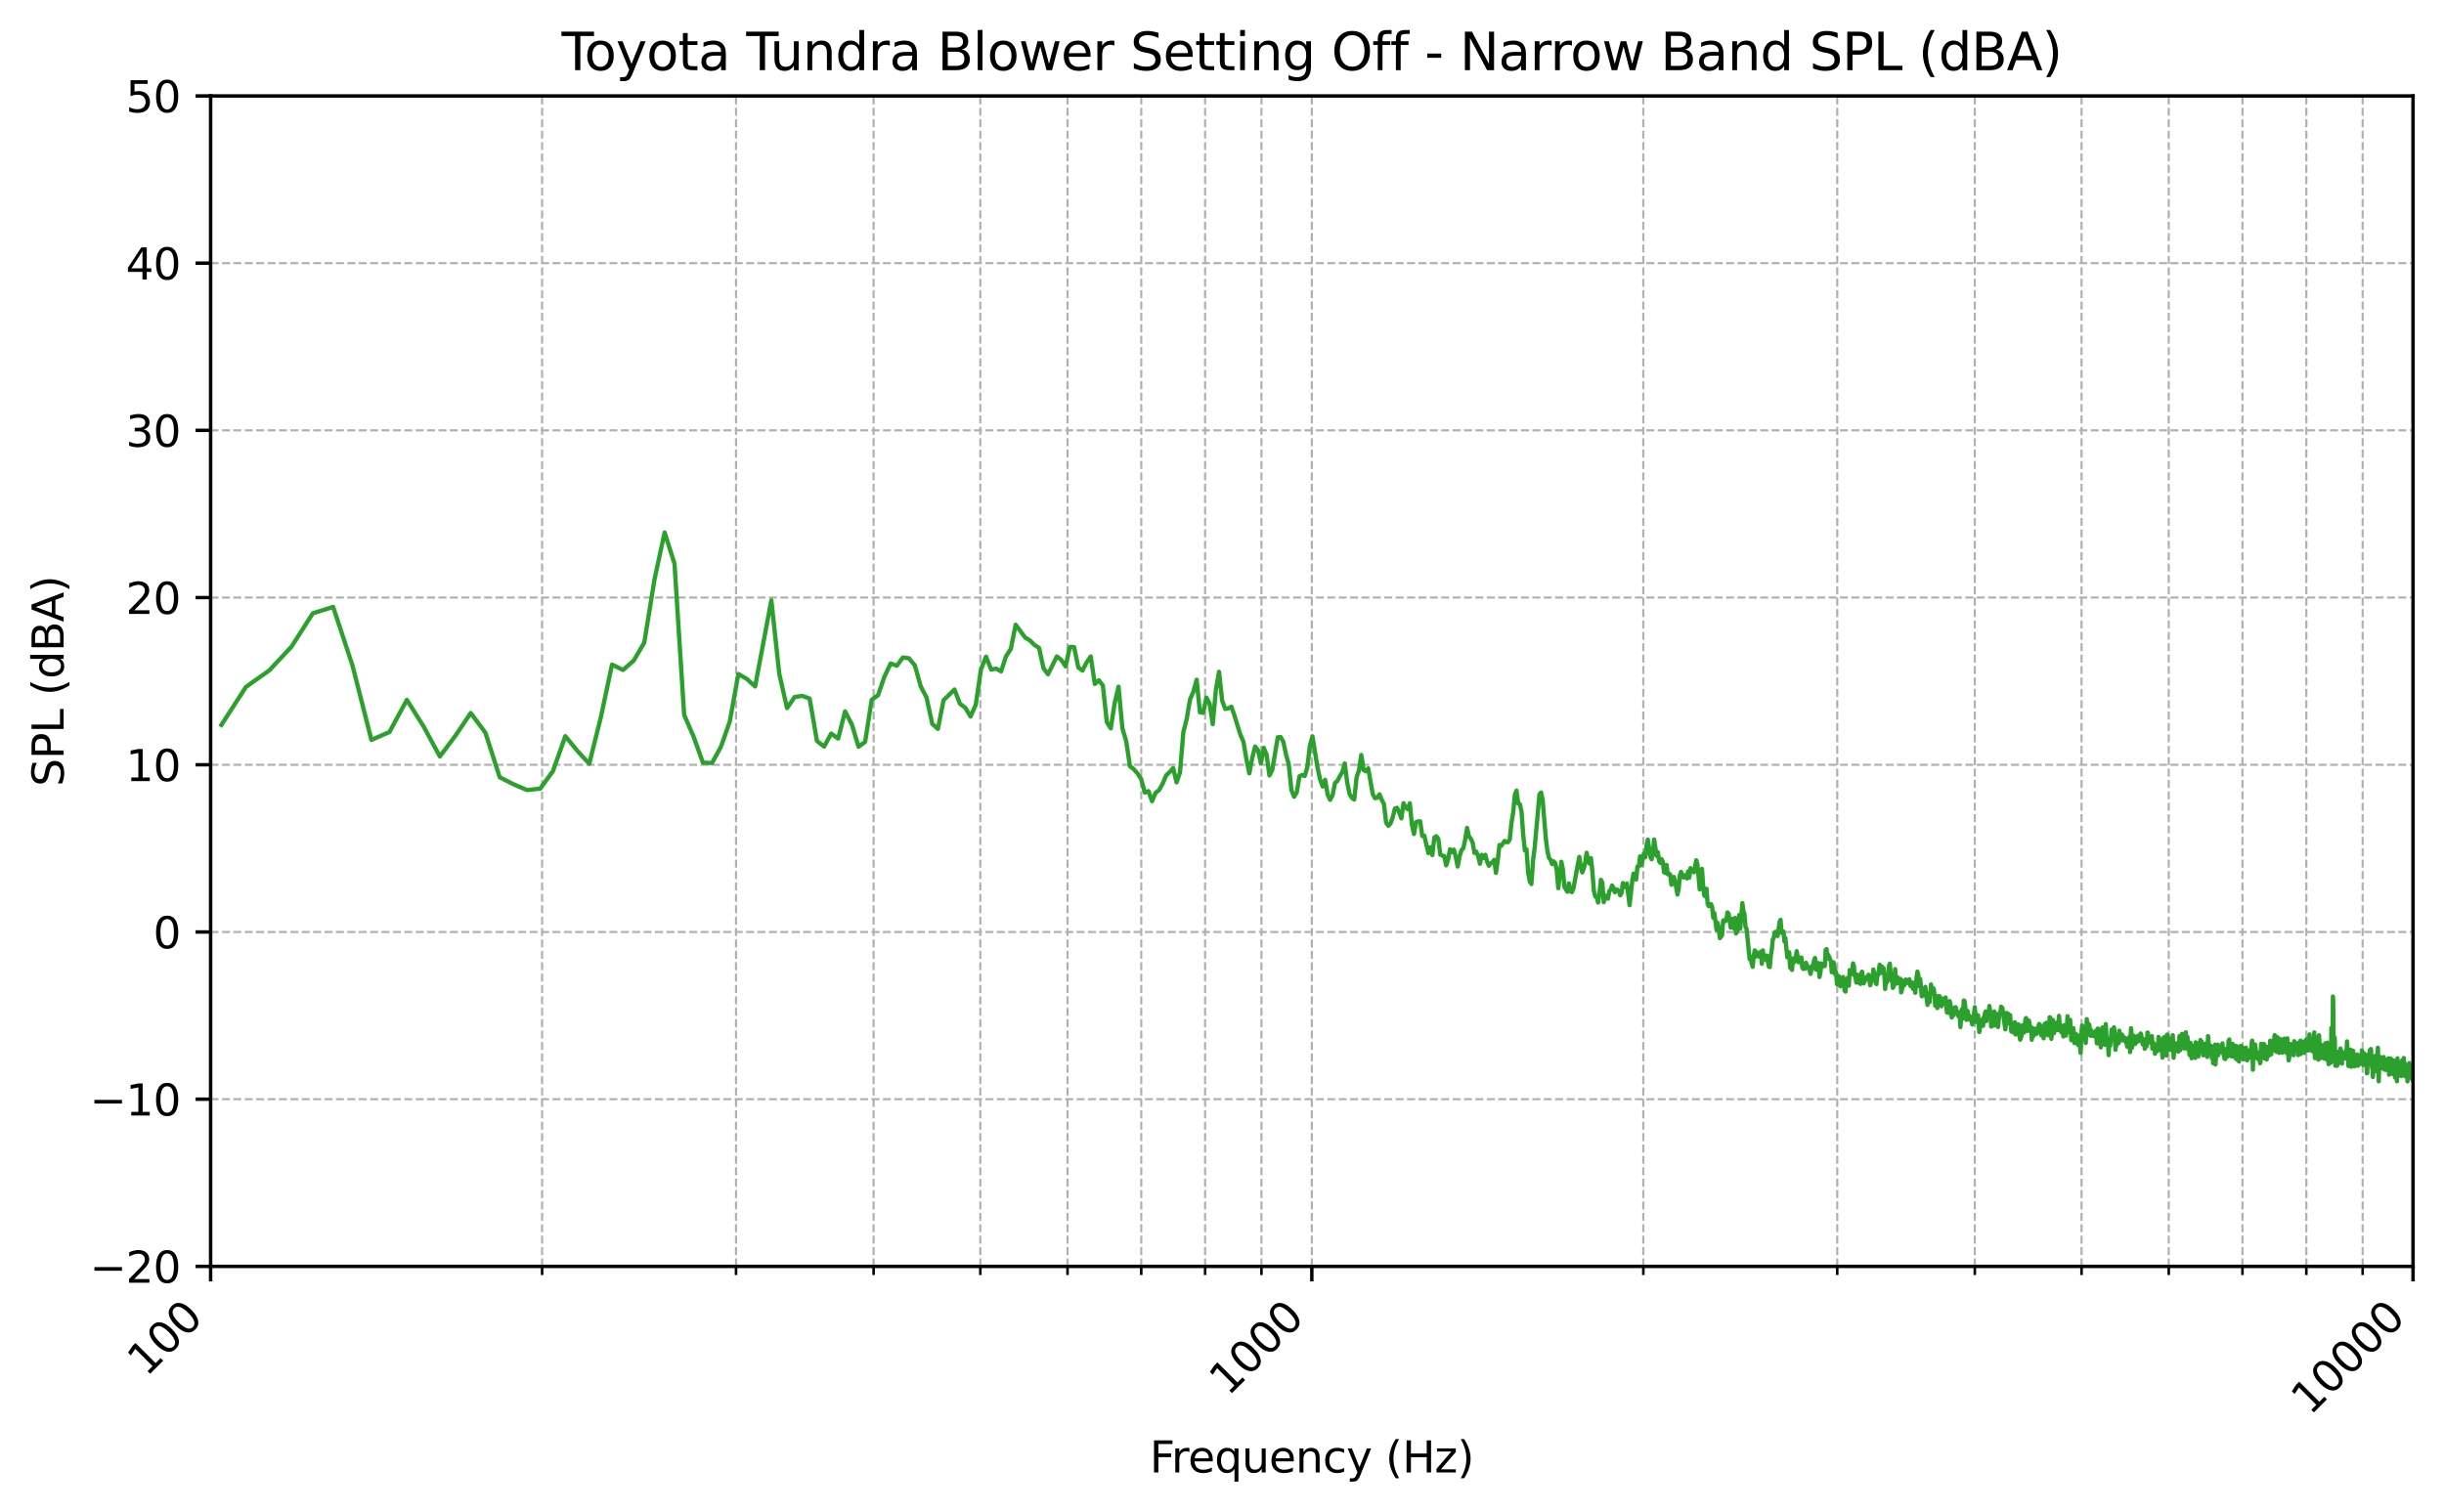 <?xml version="1.0" encoding="utf-8" standalone="no"?>
<!DOCTYPE svg PUBLIC "-//W3C//DTD SVG 1.1//EN"
  "http://www.w3.org/Graphics/SVG/1.1/DTD/svg11.dtd">
<svg xmlns:xlink="http://www.w3.org/1999/xlink" width="568.398pt" height="351.807pt" viewBox="0 0 568.398 351.807" xmlns="http://www.w3.org/2000/svg" version="1.1">
 <defs>
  <style type="text/css">*{stroke-linejoin: round; stroke-linecap: butt}</style>
 </defs>
 <g id="figure_1">
  <g id="patch_1">
   <path d="M 0 351.807 
L 568.398 351.807 
L 568.398 0 
L 0 0 
z
" style="fill: #ffffff"/>
  </g>
  <g id="axes_1">
   <g id="patch_2">
    <path d="M 48.983 294.59 
L 561.198 294.59 
L 561.198 22.318 
L 48.983 22.318 
z
" style="fill: #ffffff"/>
   </g>
   <g id="matplotlib.axis_1">
    <g id="xtick_1">
     <g id="line2d_1">
      <path d="M 48.983 294.59 
L 48.983 22.318 
" clip-path="url(#p6da7b46af2)" style="fill: none; stroke-dasharray: 1.85,0.8; stroke-dashoffset: 0; stroke: #b0b0b0; stroke-width: 0.5"/>
     </g>
     <g id="line2d_2">
      <defs>
       <path id="m2431e5f147" d="M 0 0 
L 0 3.5 
" style="stroke: #000000; stroke-width: 0.8"/>
      </defs>
      <g>
       <use xlink:href="#m2431e5f147" x="48.983" y="294.59" style="stroke: #000000; stroke-width: 0.8"/>
      </g>
     </g>
     <g id="text_1">
      <!-- 100 -->
      <g transform="translate(34.015 320.46) rotate(-45) scale(0.1 -0.1)">
       <defs>
        <path id="DejaVuSans-31" d="M 794 531 
L 1825 531 
L 1825 4091 
L 703 3866 
L 703 4441 
L 1819 4666 
L 2450 4666 
L 2450 531 
L 3481 531 
L 3481 0 
L 794 0 
L 794 531 
z
" transform="scale(0.016)"/>
        <path id="DejaVuSans-30" d="M 2034 4250 
Q 1547 4250 1301 3770 
Q 1056 3291 1056 2328 
Q 1056 1369 1301 889 
Q 1547 409 2034 409 
Q 2525 409 2770 889 
Q 3016 1369 3016 2328 
Q 3016 3291 2770 3770 
Q 2525 4250 2034 4250 
z
M 2034 4750 
Q 2819 4750 3233 4129 
Q 3647 3509 3647 2328 
Q 3647 1150 3233 529 
Q 2819 -91 2034 -91 
Q 1250 -91 836 529 
Q 422 1150 422 2328 
Q 422 3509 836 4129 
Q 1250 4750 2034 4750 
z
" transform="scale(0.016)"/>
       </defs>
       <use xlink:href="#DejaVuSans-31"/>
       <use xlink:href="#DejaVuSans-30" transform="translate(63.623 0)"/>
       <use xlink:href="#DejaVuSans-30" transform="translate(127.246 0)"/>
      </g>
     </g>
    </g>
    <g id="xtick_2">
     <g id="line2d_3">
      <path d="M 305.09 294.59 
L 305.09 22.318 
" clip-path="url(#p6da7b46af2)" style="fill: none; stroke-dasharray: 1.85,0.8; stroke-dashoffset: 0; stroke: #b0b0b0; stroke-width: 0.5"/>
     </g>
     <g id="line2d_4">
      <g>
       <use xlink:href="#m2431e5f147" x="305.09" y="294.59" style="stroke: #000000; stroke-width: 0.8"/>
      </g>
     </g>
     <g id="text_2">
      <!-- 1000 -->
      <g transform="translate(285.624 324.959) rotate(-45) scale(0.1 -0.1)">
       <use xlink:href="#DejaVuSans-31"/>
       <use xlink:href="#DejaVuSans-30" transform="translate(63.623 0)"/>
       <use xlink:href="#DejaVuSans-30" transform="translate(127.246 0)"/>
       <use xlink:href="#DejaVuSans-30" transform="translate(190.869 0)"/>
      </g>
     </g>
    </g>
    <g id="xtick_3">
     <g id="line2d_5">
      <path d="M 561.198 294.59 
L 561.198 22.318 
" clip-path="url(#p6da7b46af2)" style="fill: none; stroke-dasharray: 1.85,0.8; stroke-dashoffset: 0; stroke: #b0b0b0; stroke-width: 0.5"/>
     </g>
     <g id="line2d_6">
      <g>
       <use xlink:href="#m2431e5f147" x="561.198" y="294.59" style="stroke: #000000; stroke-width: 0.8"/>
      </g>
     </g>
     <g id="text_3">
      <!-- 10000 -->
      <g transform="translate(537.232 329.458) rotate(-45) scale(0.1 -0.1)">
       <use xlink:href="#DejaVuSans-31"/>
       <use xlink:href="#DejaVuSans-30" transform="translate(63.623 0)"/>
       <use xlink:href="#DejaVuSans-30" transform="translate(127.246 0)"/>
       <use xlink:href="#DejaVuSans-30" transform="translate(190.869 0)"/>
       <use xlink:href="#DejaVuSans-30" transform="translate(254.492 0)"/>
      </g>
     </g>
    </g>
    <g id="xtick_4">
     <g id="line2d_7">
      <path d="M 126.079 294.59 
L 126.079 22.318 
" clip-path="url(#p6da7b46af2)" style="fill: none; stroke-dasharray: 1.85,0.8; stroke-dashoffset: 0; stroke: #b0b0b0; stroke-width: 0.5"/>
     </g>
     <g id="line2d_8">
      <defs>
       <path id="m680cef6f4b" d="M 0 0 
L 0 2 
" style="stroke: #000000; stroke-width: 0.6"/>
      </defs>
      <g>
       <use xlink:href="#m680cef6f4b" x="126.079" y="294.59" style="stroke: #000000; stroke-width: 0.6"/>
      </g>
     </g>
    </g>
    <g id="xtick_5">
     <g id="line2d_9">
      <path d="M 171.177 294.59 
L 171.177 22.318 
" clip-path="url(#p6da7b46af2)" style="fill: none; stroke-dasharray: 1.85,0.8; stroke-dashoffset: 0; stroke: #b0b0b0; stroke-width: 0.5"/>
     </g>
     <g id="line2d_10">
      <g>
       <use xlink:href="#m680cef6f4b" x="171.177" y="294.59" style="stroke: #000000; stroke-width: 0.6"/>
      </g>
     </g>
    </g>
    <g id="xtick_6">
     <g id="line2d_11">
      <path d="M 203.175 294.59 
L 203.175 22.318 
" clip-path="url(#p6da7b46af2)" style="fill: none; stroke-dasharray: 1.85,0.8; stroke-dashoffset: 0; stroke: #b0b0b0; stroke-width: 0.5"/>
     </g>
     <g id="line2d_12">
      <g>
       <use xlink:href="#m680cef6f4b" x="203.175" y="294.59" style="stroke: #000000; stroke-width: 0.6"/>
      </g>
     </g>
    </g>
    <g id="xtick_7">
     <g id="line2d_13">
      <path d="M 227.994 294.59 
L 227.994 22.318 
" clip-path="url(#p6da7b46af2)" style="fill: none; stroke-dasharray: 1.85,0.8; stroke-dashoffset: 0; stroke: #b0b0b0; stroke-width: 0.5"/>
     </g>
     <g id="line2d_14">
      <g>
       <use xlink:href="#m680cef6f4b" x="227.994" y="294.59" style="stroke: #000000; stroke-width: 0.6"/>
      </g>
     </g>
    </g>
    <g id="xtick_8">
     <g id="line2d_15">
      <path d="M 248.273 294.59 
L 248.273 22.318 
" clip-path="url(#p6da7b46af2)" style="fill: none; stroke-dasharray: 1.85,0.8; stroke-dashoffset: 0; stroke: #b0b0b0; stroke-width: 0.5"/>
     </g>
     <g id="line2d_16">
      <g>
       <use xlink:href="#m680cef6f4b" x="248.273" y="294.59" style="stroke: #000000; stroke-width: 0.6"/>
      </g>
     </g>
    </g>
    <g id="xtick_9">
     <g id="line2d_17">
      <path d="M 265.419 294.59 
L 265.419 22.318 
" clip-path="url(#p6da7b46af2)" style="fill: none; stroke-dasharray: 1.85,0.8; stroke-dashoffset: 0; stroke: #b0b0b0; stroke-width: 0.5"/>
     </g>
     <g id="line2d_18">
      <g>
       <use xlink:href="#m680cef6f4b" x="265.419" y="294.59" style="stroke: #000000; stroke-width: 0.6"/>
      </g>
     </g>
    </g>
    <g id="xtick_10">
     <g id="line2d_19">
      <path d="M 280.271 294.59 
L 280.271 22.318 
" clip-path="url(#p6da7b46af2)" style="fill: none; stroke-dasharray: 1.85,0.8; stroke-dashoffset: 0; stroke: #b0b0b0; stroke-width: 0.5"/>
     </g>
     <g id="line2d_20">
      <g>
       <use xlink:href="#m680cef6f4b" x="280.271" y="294.59" style="stroke: #000000; stroke-width: 0.6"/>
      </g>
     </g>
    </g>
    <g id="xtick_11">
     <g id="line2d_21">
      <path d="M 293.371 294.59 
L 293.371 22.318 
" clip-path="url(#p6da7b46af2)" style="fill: none; stroke-dasharray: 1.85,0.8; stroke-dashoffset: 0; stroke: #b0b0b0; stroke-width: 0.5"/>
     </g>
     <g id="line2d_22">
      <g>
       <use xlink:href="#m680cef6f4b" x="293.371" y="294.59" style="stroke: #000000; stroke-width: 0.6"/>
      </g>
     </g>
    </g>
    <g id="xtick_12">
     <g id="line2d_23">
      <path d="M 382.186 294.59 
L 382.186 22.318 
" clip-path="url(#p6da7b46af2)" style="fill: none; stroke-dasharray: 1.85,0.8; stroke-dashoffset: 0; stroke: #b0b0b0; stroke-width: 0.5"/>
     </g>
     <g id="line2d_24">
      <g>
       <use xlink:href="#m680cef6f4b" x="382.186" y="294.59" style="stroke: #000000; stroke-width: 0.6"/>
      </g>
     </g>
    </g>
    <g id="xtick_13">
     <g id="line2d_25">
      <path d="M 427.285 294.59 
L 427.285 22.318 
" clip-path="url(#p6da7b46af2)" style="fill: none; stroke-dasharray: 1.85,0.8; stroke-dashoffset: 0; stroke: #b0b0b0; stroke-width: 0.5"/>
     </g>
     <g id="line2d_26">
      <g>
       <use xlink:href="#m680cef6f4b" x="427.285" y="294.59" style="stroke: #000000; stroke-width: 0.6"/>
      </g>
     </g>
    </g>
    <g id="xtick_14">
     <g id="line2d_27">
      <path d="M 459.282 294.59 
L 459.282 22.318 
" clip-path="url(#p6da7b46af2)" style="fill: none; stroke-dasharray: 1.85,0.8; stroke-dashoffset: 0; stroke: #b0b0b0; stroke-width: 0.5"/>
     </g>
     <g id="line2d_28">
      <g>
       <use xlink:href="#m680cef6f4b" x="459.282" y="294.59" style="stroke: #000000; stroke-width: 0.6"/>
      </g>
     </g>
    </g>
    <g id="xtick_15">
     <g id="line2d_29">
      <path d="M 484.102 294.59 
L 484.102 22.318 
" clip-path="url(#p6da7b46af2)" style="fill: none; stroke-dasharray: 1.85,0.8; stroke-dashoffset: 0; stroke: #b0b0b0; stroke-width: 0.5"/>
     </g>
     <g id="line2d_30">
      <g>
       <use xlink:href="#m680cef6f4b" x="484.102" y="294.59" style="stroke: #000000; stroke-width: 0.6"/>
      </g>
     </g>
    </g>
    <g id="xtick_16">
     <g id="line2d_31">
      <path d="M 504.381 294.59 
L 504.381 22.318 
" clip-path="url(#p6da7b46af2)" style="fill: none; stroke-dasharray: 1.85,0.8; stroke-dashoffset: 0; stroke: #b0b0b0; stroke-width: 0.5"/>
     </g>
     <g id="line2d_32">
      <g>
       <use xlink:href="#m680cef6f4b" x="504.381" y="294.59" style="stroke: #000000; stroke-width: 0.6"/>
      </g>
     </g>
    </g>
    <g id="xtick_17">
     <g id="line2d_33">
      <path d="M 521.526 294.59 
L 521.526 22.318 
" clip-path="url(#p6da7b46af2)" style="fill: none; stroke-dasharray: 1.85,0.8; stroke-dashoffset: 0; stroke: #b0b0b0; stroke-width: 0.5"/>
     </g>
     <g id="line2d_34">
      <g>
       <use xlink:href="#m680cef6f4b" x="521.526" y="294.59" style="stroke: #000000; stroke-width: 0.6"/>
      </g>
     </g>
    </g>
    <g id="xtick_18">
     <g id="line2d_35">
      <path d="M 536.378 294.59 
L 536.378 22.318 
" clip-path="url(#p6da7b46af2)" style="fill: none; stroke-dasharray: 1.85,0.8; stroke-dashoffset: 0; stroke: #b0b0b0; stroke-width: 0.5"/>
     </g>
     <g id="line2d_36">
      <g>
       <use xlink:href="#m680cef6f4b" x="536.378" y="294.59" style="stroke: #000000; stroke-width: 0.6"/>
      </g>
     </g>
    </g>
    <g id="xtick_19">
     <g id="line2d_37">
      <path d="M 549.479 294.59 
L 549.479 22.318 
" clip-path="url(#p6da7b46af2)" style="fill: none; stroke-dasharray: 1.85,0.8; stroke-dashoffset: 0; stroke: #b0b0b0; stroke-width: 0.5"/>
     </g>
     <g id="line2d_38">
      <g>
       <use xlink:href="#m680cef6f4b" x="549.479" y="294.59" style="stroke: #000000; stroke-width: 0.6"/>
      </g>
     </g>
    </g>
    <g id="text_4">
     <!-- Frequency (Hz) -->
     <g transform="translate(267.386 342.527) scale(0.1 -0.1)">
      <defs>
       <path id="DejaVuSans-46" d="M 628 4666 
L 3309 4666 
L 3309 4134 
L 1259 4134 
L 1259 2759 
L 3109 2759 
L 3109 2228 
L 1259 2228 
L 1259 0 
L 628 0 
L 628 4666 
z
" transform="scale(0.016)"/>
       <path id="DejaVuSans-72" d="M 2631 2963 
Q 2534 3019 2420 3045 
Q 2306 3072 2169 3072 
Q 1681 3072 1420 2755 
Q 1159 2438 1159 1844 
L 1159 0 
L 581 0 
L 581 3500 
L 1159 3500 
L 1159 2956 
Q 1341 3275 1631 3429 
Q 1922 3584 2338 3584 
Q 2397 3584 2469 3576 
Q 2541 3569 2628 3553 
L 2631 2963 
z
" transform="scale(0.016)"/>
       <path id="DejaVuSans-65" d="M 3597 1894 
L 3597 1613 
L 953 1613 
Q 991 1019 1311 708 
Q 1631 397 2203 397 
Q 2534 397 2845 478 
Q 3156 559 3463 722 
L 3463 178 
Q 3153 47 2828 -22 
Q 2503 -91 2169 -91 
Q 1331 -91 842 396 
Q 353 884 353 1716 
Q 353 2575 817 3079 
Q 1281 3584 2069 3584 
Q 2775 3584 3186 3129 
Q 3597 2675 3597 1894 
z
M 3022 2063 
Q 3016 2534 2758 2815 
Q 2500 3097 2075 3097 
Q 1594 3097 1305 2825 
Q 1016 2553 972 2059 
L 3022 2063 
z
" transform="scale(0.016)"/>
       <path id="DejaVuSans-71" d="M 947 1747 
Q 947 1113 1208 752 
Q 1469 391 1925 391 
Q 2381 391 2643 752 
Q 2906 1113 2906 1747 
Q 2906 2381 2643 2742 
Q 2381 3103 1925 3103 
Q 1469 3103 1208 2742 
Q 947 2381 947 1747 
z
M 2906 525 
Q 2725 213 2448 61 
Q 2172 -91 1784 -91 
Q 1150 -91 751 415 
Q 353 922 353 1747 
Q 353 2572 751 3078 
Q 1150 3584 1784 3584 
Q 2172 3584 2448 3432 
Q 2725 3281 2906 2969 
L 2906 3500 
L 3481 3500 
L 3481 -1331 
L 2906 -1331 
L 2906 525 
z
" transform="scale(0.016)"/>
       <path id="DejaVuSans-75" d="M 544 1381 
L 544 3500 
L 1119 3500 
L 1119 1403 
Q 1119 906 1312 657 
Q 1506 409 1894 409 
Q 2359 409 2629 706 
Q 2900 1003 2900 1516 
L 2900 3500 
L 3475 3500 
L 3475 0 
L 2900 0 
L 2900 538 
Q 2691 219 2414 64 
Q 2138 -91 1772 -91 
Q 1169 -91 856 284 
Q 544 659 544 1381 
z
M 1991 3584 
L 1991 3584 
z
" transform="scale(0.016)"/>
       <path id="DejaVuSans-6e" d="M 3513 2113 
L 3513 0 
L 2938 0 
L 2938 2094 
Q 2938 2591 2744 2837 
Q 2550 3084 2163 3084 
Q 1697 3084 1428 2787 
Q 1159 2491 1159 1978 
L 1159 0 
L 581 0 
L 581 3500 
L 1159 3500 
L 1159 2956 
Q 1366 3272 1645 3428 
Q 1925 3584 2291 3584 
Q 2894 3584 3203 3211 
Q 3513 2838 3513 2113 
z
" transform="scale(0.016)"/>
       <path id="DejaVuSans-63" d="M 3122 3366 
L 3122 2828 
Q 2878 2963 2633 3030 
Q 2388 3097 2138 3097 
Q 1578 3097 1268 2742 
Q 959 2388 959 1747 
Q 959 1106 1268 751 
Q 1578 397 2138 397 
Q 2388 397 2633 464 
Q 2878 531 3122 666 
L 3122 134 
Q 2881 22 2623 -34 
Q 2366 -91 2075 -91 
Q 1284 -91 818 406 
Q 353 903 353 1747 
Q 353 2603 823 3093 
Q 1294 3584 2113 3584 
Q 2378 3584 2631 3529 
Q 2884 3475 3122 3366 
z
" transform="scale(0.016)"/>
       <path id="DejaVuSans-79" d="M 2059 -325 
Q 1816 -950 1584 -1140 
Q 1353 -1331 966 -1331 
L 506 -1331 
L 506 -850 
L 844 -850 
Q 1081 -850 1212 -737 
Q 1344 -625 1503 -206 
L 1606 56 
L 191 3500 
L 800 3500 
L 1894 763 
L 2988 3500 
L 3597 3500 
L 2059 -325 
z
" transform="scale(0.016)"/>
       <path id="DejaVuSans-20" transform="scale(0.016)"/>
       <path id="DejaVuSans-28" d="M 1984 4856 
Q 1566 4138 1362 3434 
Q 1159 2731 1159 2009 
Q 1159 1288 1364 580 
Q 1569 -128 1984 -844 
L 1484 -844 
Q 1016 -109 783 600 
Q 550 1309 550 2009 
Q 550 2706 781 3412 
Q 1013 4119 1484 4856 
L 1984 4856 
z
" transform="scale(0.016)"/>
       <path id="DejaVuSans-48" d="M 628 4666 
L 1259 4666 
L 1259 2753 
L 3553 2753 
L 3553 4666 
L 4184 4666 
L 4184 0 
L 3553 0 
L 3553 2222 
L 1259 2222 
L 1259 0 
L 628 0 
L 628 4666 
z
" transform="scale(0.016)"/>
       <path id="DejaVuSans-7a" d="M 353 3500 
L 3084 3500 
L 3084 2975 
L 922 459 
L 3084 459 
L 3084 0 
L 275 0 
L 275 525 
L 2438 3041 
L 353 3041 
L 353 3500 
z
" transform="scale(0.016)"/>
       <path id="DejaVuSans-29" d="M 513 4856 
L 1013 4856 
Q 1481 4119 1714 3412 
Q 1947 2706 1947 2009 
Q 1947 1309 1714 600 
Q 1481 -109 1013 -844 
L 513 -844 
Q 928 -128 1133 580 
Q 1338 1288 1338 2009 
Q 1338 2731 1133 3434 
Q 928 4138 513 4856 
z
" transform="scale(0.016)"/>
      </defs>
      <use xlink:href="#DejaVuSans-46"/>
      <use xlink:href="#DejaVuSans-72" transform="translate(50.27 0)"/>
      <use xlink:href="#DejaVuSans-65" transform="translate(89.133 0)"/>
      <use xlink:href="#DejaVuSans-71" transform="translate(150.656 0)"/>
      <use xlink:href="#DejaVuSans-75" transform="translate(214.133 0)"/>
      <use xlink:href="#DejaVuSans-65" transform="translate(277.512 0)"/>
      <use xlink:href="#DejaVuSans-6e" transform="translate(339.035 0)"/>
      <use xlink:href="#DejaVuSans-63" transform="translate(402.414 0)"/>
      <use xlink:href="#DejaVuSans-79" transform="translate(457.395 0)"/>
      <use xlink:href="#DejaVuSans-20" transform="translate(516.574 0)"/>
      <use xlink:href="#DejaVuSans-28" transform="translate(548.361 0)"/>
      <use xlink:href="#DejaVuSans-48" transform="translate(587.375 0)"/>
      <use xlink:href="#DejaVuSans-7a" transform="translate(662.57 0)"/>
      <use xlink:href="#DejaVuSans-29" transform="translate(715.061 0)"/>
     </g>
    </g>
   </g>
   <g id="matplotlib.axis_2">
    <g id="ytick_1">
     <g id="line2d_39">
      <path d="M 48.983 294.59 
L 561.198 294.59 
" clip-path="url(#p6da7b46af2)" style="fill: none; stroke-dasharray: 1.85,0.8; stroke-dashoffset: 0; stroke: #b0b0b0; stroke-width: 0.5"/>
     </g>
     <g id="line2d_40">
      <defs>
       <path id="mf67c970c20" d="M 0 0 
L -3.5 0 
" style="stroke: #000000; stroke-width: 0.8"/>
      </defs>
      <g>
       <use xlink:href="#mf67c970c20" x="48.983" y="294.59" style="stroke: #000000; stroke-width: 0.8"/>
      </g>
     </g>
     <g id="text_5">
      <!-- −20 -->
      <g transform="translate(20.878 298.389) scale(0.1 -0.1)">
       <defs>
        <path id="DejaVuSans-2212" d="M 678 2272 
L 4684 2272 
L 4684 1741 
L 678 1741 
L 678 2272 
z
" transform="scale(0.016)"/>
        <path id="DejaVuSans-32" d="M 1228 531 
L 3431 531 
L 3431 0 
L 469 0 
L 469 531 
Q 828 903 1448 1529 
Q 2069 2156 2228 2338 
Q 2531 2678 2651 2914 
Q 2772 3150 2772 3378 
Q 2772 3750 2511 3984 
Q 2250 4219 1831 4219 
Q 1534 4219 1204 4116 
Q 875 4013 500 3803 
L 500 4441 
Q 881 4594 1212 4672 
Q 1544 4750 1819 4750 
Q 2544 4750 2975 4387 
Q 3406 4025 3406 3419 
Q 3406 3131 3298 2873 
Q 3191 2616 2906 2266 
Q 2828 2175 2409 1742 
Q 1991 1309 1228 531 
z
" transform="scale(0.016)"/>
       </defs>
       <use xlink:href="#DejaVuSans-2212"/>
       <use xlink:href="#DejaVuSans-32" transform="translate(83.789 0)"/>
       <use xlink:href="#DejaVuSans-30" transform="translate(147.412 0)"/>
      </g>
     </g>
    </g>
    <g id="ytick_2">
     <g id="line2d_41">
      <path d="M 48.983 255.694 
L 561.198 255.694 
" clip-path="url(#p6da7b46af2)" style="fill: none; stroke-dasharray: 1.85,0.8; stroke-dashoffset: 0; stroke: #b0b0b0; stroke-width: 0.5"/>
     </g>
     <g id="line2d_42">
      <g>
       <use xlink:href="#mf67c970c20" x="48.983" y="255.694" style="stroke: #000000; stroke-width: 0.8"/>
      </g>
     </g>
     <g id="text_6">
      <!-- −10 -->
      <g transform="translate(20.878 259.493) scale(0.1 -0.1)">
       <use xlink:href="#DejaVuSans-2212"/>
       <use xlink:href="#DejaVuSans-31" transform="translate(83.789 0)"/>
       <use xlink:href="#DejaVuSans-30" transform="translate(147.412 0)"/>
      </g>
     </g>
    </g>
    <g id="ytick_3">
     <g id="line2d_43">
      <path d="M 48.983 216.798 
L 561.198 216.798 
" clip-path="url(#p6da7b46af2)" style="fill: none; stroke-dasharray: 1.85,0.8; stroke-dashoffset: 0; stroke: #b0b0b0; stroke-width: 0.5"/>
     </g>
     <g id="line2d_44">
      <g>
       <use xlink:href="#mf67c970c20" x="48.983" y="216.798" style="stroke: #000000; stroke-width: 0.8"/>
      </g>
     </g>
     <g id="text_7">
      <!-- 0 -->
      <g transform="translate(35.62 220.597) scale(0.1 -0.1)">
       <use xlink:href="#DejaVuSans-30"/>
      </g>
     </g>
    </g>
    <g id="ytick_4">
     <g id="line2d_45">
      <path d="M 48.983 177.902 
L 561.198 177.902 
" clip-path="url(#p6da7b46af2)" style="fill: none; stroke-dasharray: 1.85,0.8; stroke-dashoffset: 0; stroke: #b0b0b0; stroke-width: 0.5"/>
     </g>
     <g id="line2d_46">
      <g>
       <use xlink:href="#mf67c970c20" x="48.983" y="177.902" style="stroke: #000000; stroke-width: 0.8"/>
      </g>
     </g>
     <g id="text_8">
      <!-- 10 -->
      <g transform="translate(29.258 181.701) scale(0.1 -0.1)">
       <use xlink:href="#DejaVuSans-31"/>
       <use xlink:href="#DejaVuSans-30" transform="translate(63.623 0)"/>
      </g>
     </g>
    </g>
    <g id="ytick_5">
     <g id="line2d_47">
      <path d="M 48.983 139.006 
L 561.198 139.006 
" clip-path="url(#p6da7b46af2)" style="fill: none; stroke-dasharray: 1.85,0.8; stroke-dashoffset: 0; stroke: #b0b0b0; stroke-width: 0.5"/>
     </g>
     <g id="line2d_48">
      <g>
       <use xlink:href="#mf67c970c20" x="48.983" y="139.006" style="stroke: #000000; stroke-width: 0.8"/>
      </g>
     </g>
     <g id="text_9">
      <!-- 20 -->
      <g transform="translate(29.258 142.805) scale(0.1 -0.1)">
       <use xlink:href="#DejaVuSans-32"/>
       <use xlink:href="#DejaVuSans-30" transform="translate(63.623 0)"/>
      </g>
     </g>
    </g>
    <g id="ytick_6">
     <g id="line2d_49">
      <path d="M 48.983 100.11 
L 561.198 100.11 
" clip-path="url(#p6da7b46af2)" style="fill: none; stroke-dasharray: 1.85,0.8; stroke-dashoffset: 0; stroke: #b0b0b0; stroke-width: 0.5"/>
     </g>
     <g id="line2d_50">
      <g>
       <use xlink:href="#mf67c970c20" x="48.983" y="100.11" style="stroke: #000000; stroke-width: 0.8"/>
      </g>
     </g>
     <g id="text_10">
      <!-- 30 -->
      <g transform="translate(29.258 103.909) scale(0.1 -0.1)">
       <defs>
        <path id="DejaVuSans-33" d="M 2597 2516 
Q 3050 2419 3304 2112 
Q 3559 1806 3559 1356 
Q 3559 666 3084 287 
Q 2609 -91 1734 -91 
Q 1441 -91 1130 -33 
Q 819 25 488 141 
L 488 750 
Q 750 597 1062 519 
Q 1375 441 1716 441 
Q 2309 441 2620 675 
Q 2931 909 2931 1356 
Q 2931 1769 2642 2001 
Q 2353 2234 1838 2234 
L 1294 2234 
L 1294 2753 
L 1863 2753 
Q 2328 2753 2575 2939 
Q 2822 3125 2822 3475 
Q 2822 3834 2567 4026 
Q 2313 4219 1838 4219 
Q 1578 4219 1281 4162 
Q 984 4106 628 3988 
L 628 4550 
Q 988 4650 1302 4700 
Q 1616 4750 1894 4750 
Q 2613 4750 3031 4423 
Q 3450 4097 3450 3541 
Q 3450 3153 3228 2886 
Q 3006 2619 2597 2516 
z
" transform="scale(0.016)"/>
       </defs>
       <use xlink:href="#DejaVuSans-33"/>
       <use xlink:href="#DejaVuSans-30" transform="translate(63.623 0)"/>
      </g>
     </g>
    </g>
    <g id="ytick_7">
     <g id="line2d_51">
      <path d="M 48.983 61.214 
L 561.198 61.214 
" clip-path="url(#p6da7b46af2)" style="fill: none; stroke-dasharray: 1.85,0.8; stroke-dashoffset: 0; stroke: #b0b0b0; stroke-width: 0.5"/>
     </g>
     <g id="line2d_52">
      <g>
       <use xlink:href="#mf67c970c20" x="48.983" y="61.214" style="stroke: #000000; stroke-width: 0.8"/>
      </g>
     </g>
     <g id="text_11">
      <!-- 40 -->
      <g transform="translate(29.258 65.013) scale(0.1 -0.1)">
       <defs>
        <path id="DejaVuSans-34" d="M 2419 4116 
L 825 1625 
L 2419 1625 
L 2419 4116 
z
M 2253 4666 
L 3047 4666 
L 3047 1625 
L 3713 1625 
L 3713 1100 
L 3047 1100 
L 3047 0 
L 2419 0 
L 2419 1100 
L 313 1100 
L 313 1709 
L 2253 4666 
z
" transform="scale(0.016)"/>
       </defs>
       <use xlink:href="#DejaVuSans-34"/>
       <use xlink:href="#DejaVuSans-30" transform="translate(63.623 0)"/>
      </g>
     </g>
    </g>
    <g id="ytick_8">
     <g id="line2d_53">
      <path d="M 48.983 22.318 
L 561.198 22.318 
" clip-path="url(#p6da7b46af2)" style="fill: none; stroke-dasharray: 1.85,0.8; stroke-dashoffset: 0; stroke: #b0b0b0; stroke-width: 0.5"/>
     </g>
     <g id="line2d_54">
      <g>
       <use xlink:href="#mf67c970c20" x="48.983" y="22.318" style="stroke: #000000; stroke-width: 0.8"/>
      </g>
     </g>
     <g id="text_12">
      <!-- 50 -->
      <g transform="translate(29.258 26.117) scale(0.1 -0.1)">
       <defs>
        <path id="DejaVuSans-35" d="M 691 4666 
L 3169 4666 
L 3169 4134 
L 1269 4134 
L 1269 2991 
Q 1406 3038 1543 3061 
Q 1681 3084 1819 3084 
Q 2600 3084 3056 2656 
Q 3513 2228 3513 1497 
Q 3513 744 3044 326 
Q 2575 -91 1722 -91 
Q 1428 -91 1123 -41 
Q 819 9 494 109 
L 494 744 
Q 775 591 1075 516 
Q 1375 441 1709 441 
Q 2250 441 2565 725 
Q 2881 1009 2881 1497 
Q 2881 1984 2565 2268 
Q 2250 2553 1709 2553 
Q 1456 2553 1204 2497 
Q 953 2441 691 2322 
L 691 4666 
z
" transform="scale(0.016)"/>
       </defs>
       <use xlink:href="#DejaVuSans-35"/>
       <use xlink:href="#DejaVuSans-30" transform="translate(63.623 0)"/>
      </g>
     </g>
    </g>
    <g id="text_13">
     <!-- SPL (dBA) -->
     <g transform="translate(14.798 182.945) rotate(-90) scale(0.1 -0.1)">
      <defs>
       <path id="DejaVuSans-53" d="M 3425 4513 
L 3425 3897 
Q 3066 4069 2747 4153 
Q 2428 4238 2131 4238 
Q 1616 4238 1336 4038 
Q 1056 3838 1056 3469 
Q 1056 3159 1242 3001 
Q 1428 2844 1947 2747 
L 2328 2669 
Q 3034 2534 3370 2195 
Q 3706 1856 3706 1288 
Q 3706 609 3251 259 
Q 2797 -91 1919 -91 
Q 1588 -91 1214 -16 
Q 841 59 441 206 
L 441 856 
Q 825 641 1194 531 
Q 1563 422 1919 422 
Q 2459 422 2753 634 
Q 3047 847 3047 1241 
Q 3047 1584 2836 1778 
Q 2625 1972 2144 2069 
L 1759 2144 
Q 1053 2284 737 2584 
Q 422 2884 422 3419 
Q 422 4038 858 4394 
Q 1294 4750 2059 4750 
Q 2388 4750 2728 4690 
Q 3069 4631 3425 4513 
z
" transform="scale(0.016)"/>
       <path id="DejaVuSans-50" d="M 1259 4147 
L 1259 2394 
L 2053 2394 
Q 2494 2394 2734 2622 
Q 2975 2850 2975 3272 
Q 2975 3691 2734 3919 
Q 2494 4147 2053 4147 
L 1259 4147 
z
M 628 4666 
L 2053 4666 
Q 2838 4666 3239 4311 
Q 3641 3956 3641 3272 
Q 3641 2581 3239 2228 
Q 2838 1875 2053 1875 
L 1259 1875 
L 1259 0 
L 628 0 
L 628 4666 
z
" transform="scale(0.016)"/>
       <path id="DejaVuSans-4c" d="M 628 4666 
L 1259 4666 
L 1259 531 
L 3531 531 
L 3531 0 
L 628 0 
L 628 4666 
z
" transform="scale(0.016)"/>
       <path id="DejaVuSans-64" d="M 2906 2969 
L 2906 4863 
L 3481 4863 
L 3481 0 
L 2906 0 
L 2906 525 
Q 2725 213 2448 61 
Q 2172 -91 1784 -91 
Q 1150 -91 751 415 
Q 353 922 353 1747 
Q 353 2572 751 3078 
Q 1150 3584 1784 3584 
Q 2172 3584 2448 3432 
Q 2725 3281 2906 2969 
z
M 947 1747 
Q 947 1113 1208 752 
Q 1469 391 1925 391 
Q 2381 391 2643 752 
Q 2906 1113 2906 1747 
Q 2906 2381 2643 2742 
Q 2381 3103 1925 3103 
Q 1469 3103 1208 2742 
Q 947 2381 947 1747 
z
" transform="scale(0.016)"/>
       <path id="DejaVuSans-42" d="M 1259 2228 
L 1259 519 
L 2272 519 
Q 2781 519 3026 730 
Q 3272 941 3272 1375 
Q 3272 1813 3026 2020 
Q 2781 2228 2272 2228 
L 1259 2228 
z
M 1259 4147 
L 1259 2741 
L 2194 2741 
Q 2656 2741 2882 2914 
Q 3109 3088 3109 3444 
Q 3109 3797 2882 3972 
Q 2656 4147 2194 4147 
L 1259 4147 
z
M 628 4666 
L 2241 4666 
Q 2963 4666 3353 4366 
Q 3744 4066 3744 3513 
Q 3744 3084 3544 2831 
Q 3344 2578 2956 2516 
Q 3422 2416 3680 2098 
Q 3938 1781 3938 1306 
Q 3938 681 3513 340 
Q 3088 0 2303 0 
L 628 0 
L 628 4666 
z
" transform="scale(0.016)"/>
       <path id="DejaVuSans-41" d="M 2188 4044 
L 1331 1722 
L 3047 1722 
L 2188 4044 
z
M 1831 4666 
L 2547 4666 
L 4325 0 
L 3669 0 
L 3244 1197 
L 1141 1197 
L 716 0 
L 50 0 
L 1831 4666 
z
" transform="scale(0.016)"/>
      </defs>
      <use xlink:href="#DejaVuSans-53"/>
      <use xlink:href="#DejaVuSans-50" transform="translate(63.477 0)"/>
      <use xlink:href="#DejaVuSans-4c" transform="translate(123.779 0)"/>
      <use xlink:href="#DejaVuSans-20" transform="translate(179.492 0)"/>
      <use xlink:href="#DejaVuSans-28" transform="translate(211.279 0)"/>
      <use xlink:href="#DejaVuSans-64" transform="translate(250.293 0)"/>
      <use xlink:href="#DejaVuSans-42" transform="translate(313.77 0)"/>
      <use xlink:href="#DejaVuSans-41" transform="translate(382.373 0)"/>
      <use xlink:href="#DejaVuSans-29" transform="translate(450.781 0)"/>
     </g>
    </g>
   </g>
   <g id="line2d_55">
    <path d="M 51.493 168.633 
L 57.198 159.79 
L 62.625 155.956 
L 67.799 150.42 
L 72.744 142.676 
L 77.477 141.189 
L 82.018 154.939 
L 86.38 172.121 
L 90.578 170.285 
L 94.623 162.81 
L 98.526 169.007 
L 102.297 175.976 
L 105.944 171.112 
L 109.475 165.867 
L 112.898 170.46 
L 116.218 180.803 
L 119.442 182.447 
L 122.576 183.786 
L 125.623 183.463 
L 128.589 179.402 
L 131.478 171.25 
L 134.294 174.678 
L 137.041 177.673 
L 139.721 166.925 
L 142.338 154.597 
L 144.895 155.85 
L 147.395 153.651 
L 149.84 149.459 
L 152.232 134.704 
L 154.573 123.863 
L 156.867 131.121 
L 159.114 166.301 
L 161.316 171.382 
L 163.476 177.409 
L 165.595 177.492 
L 167.674 173.705 
L 169.715 167.87 
L 171.719 156.776 
L 173.688 157.944 
L 175.622 159.681 
L 179.393 139.636 
L 181.231 156.738 
L 183.04 164.722 
L 184.819 162.138 
L 186.571 161.876 
L 188.296 162.504 
L 189.994 172.363 
L 191.666 173.663 
L 193.314 170.651 
L 194.938 171.809 
L 196.538 165.483 
L 198.116 168.522 
L 199.672 173.708 
L 201.206 172.574 
L 202.719 162.788 
L 204.212 161.719 
L 205.685 157.406 
L 207.139 154.334 
L 208.574 154.865 
L 209.991 152.94 
L 211.39 153.129 
L 212.772 154.797 
L 214.137 159.668 
L 215.485 162.258 
L 216.817 168.409 
L 218.134 169.558 
L 219.434 162.887 
L 221.991 160.399 
L 223.248 163.716 
L 224.491 164.638 
L 225.72 166.692 
L 226.936 163.935 
L 228.138 155.724 
L 229.328 152.753 
L 230.505 155.745 
L 231.669 155.542 
L 232.822 156.182 
L 233.963 152.684 
L 235.092 150.947 
L 236.21 145.322 
L 238.412 148.296 
L 239.498 148.965 
L 240.572 150.032 
L 241.637 150.691 
L 242.691 155.448 
L 243.735 156.849 
L 245.795 152.699 
L 246.811 153.502 
L 247.817 155.015 
L 248.815 150.494 
L 249.804 150.523 
L 250.784 155.272 
L 251.755 155.992 
L 252.718 154.077 
L 253.673 152.719 
L 254.619 159.104 
L 255.558 158.253 
L 256.489 159.457 
L 257.412 167.983 
L 258.327 169.433 
L 259.235 163.557 
L 260.136 159.745 
L 261.029 169.381 
L 261.916 172.427 
L 262.795 178.253 
L 263.667 178.917 
L 264.533 179.894 
L 265.392 181.227 
L 266.244 184.373 
L 267.09 184.037 
L 267.929 186.373 
L 268.762 184.418 
L 269.589 183.758 
L 270.41 182.266 
L 271.225 180.34 
L 272.034 179.599 
L 272.837 178.681 
L 273.634 181.992 
L 274.426 179.698 
L 275.212 170.313 
L 275.993 167.254 
L 276.768 162.682 
L 277.537 160.921 
L 278.302 158.115 
L 279.061 165.696 
L 279.815 165.819 
L 280.564 162.277 
L 281.308 163.652 
L 282.047 168.46 
L 282.781 160.425 
L 283.511 156.284 
L 284.235 162.99 
L 284.955 164.921 
L 285.671 164.779 
L 286.381 164.389 
L 287.087 166.419 
L 288.487 170.962 
L 289.18 172.534 
L 289.868 176.555 
L 290.553 179.888 
L 291.233 176.293 
L 291.909 173.668 
L 292.581 174.53 
L 293.249 177.577 
L 293.913 173.969 
L 294.573 175.605 
L 295.23 180.385 
L 295.882 179.138 
L 297.175 171.509 
L 297.816 171.432 
L 298.454 172.53 
L 299.087 175.5 
L 299.718 177.789 
L 300.344 183.791 
L 300.967 185.342 
L 301.587 184.32 
L 302.203 180.599 
L 302.816 180.275 
L 303.426 180.514 
L 304.032 178.555 
L 304.635 173.474 
L 305.234 171.304 
L 306.424 178.584 
L 307.014 181.32 
L 307.601 182.955 
L 308.185 181.396 
L 308.765 184.853 
L 309.343 186.068 
L 309.918 184.965 
L 310.49 182.137 
L 311.059 181.627 
L 311.625 180.486 
L 312.188 179.614 
L 312.748 177.599 
L 313.306 181.966 
L 313.861 184.713 
L 314.413 185.613 
L 314.962 185.98 
L 315.508 180.759 
L 316.052 179.219 
L 316.594 175.624 
L 317.132 179.132 
L 317.668 179.427 
L 318.202 178.746 
L 319.261 184.708 
L 319.787 185.675 
L 320.31 185.579 
L 320.831 184.777 
L 321.35 186.067 
L 321.866 187.047 
L 322.38 191.417 
L 322.891 192.101 
L 323.4 191.535 
L 323.907 190.129 
L 324.411 188.082 
L 324.913 187.921 
L 325.413 189.019 
L 325.911 190.384 
L 326.406 186.843 
L 326.9 187.804 
L 327.391 188.238 
L 327.88 186.86 
L 328.366 191.821 
L 328.851 194.013 
L 329.334 191.243 
L 329.814 191.079 
L 330.292 191.064 
L 330.769 194.46 
L 331.243 194.376 
L 332.186 198.445 
L 332.654 197.075 
L 333.12 198.913 
L 333.585 194.798 
L 334.047 194.536 
L 334.508 195.144 
L 334.967 198.798 
L 335.423 199.041 
L 335.878 199.122 
L 336.331 201.299 
L 336.782 199.922 
L 337.232 197.565 
L 337.679 198.214 
L 338.125 197.638 
L 338.569 199.356 
L 339.012 201.575 
L 339.452 199.229 
L 339.891 197.793 
L 340.328 197.271 
L 340.763 195.26 
L 341.197 192.597 
L 341.629 194.576 
L 342.059 195.084 
L 342.488 196.004 
L 342.915 198.407 
L 343.34 198.117 
L 343.764 199.117 
L 344.186 200.929 
L 344.606 198.859 
L 345.025 199.587 
L 345.443 198.861 
L 345.858 200.493 
L 346.273 201.4 
L 346.685 200.809 
L 347.097 200.598 
L 347.506 200.015 
L 347.914 203.059 
L 348.321 200.251 
L 348.726 196.56 
L 349.13 196.776 
L 349.933 195.623 
L 350.332 195.899 
L 350.73 195.892 
L 351.127 195.261 
L 351.522 191.39 
L 351.916 189.061 
L 352.308 184.837 
L 352.699 183.919 
L 353.089 186.908 
L 353.477 187.056 
L 353.864 188.821 
L 354.249 194.212 
L 354.633 197.812 
L 355.016 197.589 
L 355.398 202.945 
L 355.778 205.101 
L 356.157 205.648 
L 356.535 200.168 
L 356.911 197.277 
L 358.033 184.774 
L 358.404 184.353 
L 358.774 186.112 
L 359.511 195.026 
L 359.877 197.91 
L 360.243 199.591 
L 360.607 200.016 
L 360.97 201.016 
L 361.331 200.363 
L 361.692 200.796 
L 362.051 202.389 
L 362.409 206.618 
L 363.122 200.47 
L 363.477 202.213 
L 363.831 206.321 
L 364.535 207.453 
L 364.885 205.486 
L 365.234 207.316 
L 365.583 207.524 
L 365.93 206.685 
L 366.964 201.011 
L 367.307 199.335 
L 367.649 201.624 
L 367.989 202.943 
L 368.329 202.047 
L 368.668 200.639 
L 369.005 198.37 
L 369.342 200.324 
L 369.677 200.899 
L 370.012 199.604 
L 370.345 202.827 
L 370.678 207.155 
L 371.009 208.541 
L 371.34 208.737 
L 371.669 209.942 
L 371.998 207.794 
L 372.326 204.662 
L 372.652 205.325 
L 372.978 209.859 
L 373.303 208.34 
L 373.626 208.542 
L 373.949 209.059 
L 374.271 207.3 
L 374.592 206.967 
L 374.912 205.975 
L 375.232 206.505 
L 375.55 207.555 
L 375.867 206.885 
L 376.184 206.977 
L 376.499 207.361 
L 376.814 208.272 
L 377.127 207.733 
L 377.44 205.413 
L 377.752 206.159 
L 378.063 206.389 
L 378.374 205.528 
L 378.992 210.564 
L 379.606 204.947 
L 379.912 203.218 
L 380.217 203.436 
L 380.522 204.601 
L 380.825 201.575 
L 381.128 201.539 
L 381.43 199.198 
L 381.731 201.261 
L 382.33 198.55 
L 382.629 199.434 
L 382.927 196.77 
L 383.224 195.301 
L 383.815 199.28 
L 384.11 199.887 
L 384.404 198.352 
L 384.697 195.277 
L 385.281 199.089 
L 385.571 198.251 
L 385.861 200.342 
L 386.151 200.758 
L 386.439 199.877 
L 386.727 200.469 
L 387.014 202.919 
L 387.3 203.078 
L 387.586 201.21 
L 387.871 203.368 
L 388.155 203.21 
L 388.438 203.445 
L 388.721 205.816 
L 389.003 205.567 
L 389.284 203.99 
L 389.565 204.858 
L 390.124 208.089 
L 390.402 206.839 
L 390.68 203.644 
L 390.957 202.818 
L 391.233 203.751 
L 391.509 204.121 
L 391.784 203.58 
L 392.332 204.338 
L 392.605 202.699 
L 392.877 204.17 
L 393.148 201.948 
L 393.419 202.511 
L 393.69 202.387 
L 393.959 202.91 
L 394.497 200.122 
L 394.764 201.022 
L 395.298 206.883 
L 395.564 205.211 
L 395.829 202.131 
L 396.093 206.04 
L 396.357 208.269 
L 396.62 208.552 
L 396.883 206.749 
L 397.145 210.27 
L 397.406 210.804 
L 397.667 210.388 
L 397.927 210.301 
L 398.187 210.987 
L 398.446 213.487 
L 398.704 212.411 
L 399.219 216.28 
L 399.476 214.678 
L 399.732 215.999 
L 399.987 218.227 
L 400.496 217.57 
L 400.75 214.155 
L 401.003 214.034 
L 401.255 214.298 
L 401.507 213.99 
L 401.759 212.247 
L 402.009 212.518 
L 402.509 215.784 
L 402.758 213.725 
L 403.007 214.216 
L 403.255 215.947 
L 403.502 213.534 
L 403.749 217.146 
L 403.996 216.805 
L 404.487 212.851 
L 404.732 215.977 
L 405.219 210.082 
L 405.462 211.949 
L 405.705 212.569 
L 405.947 215.601 
L 406.189 216.004 
L 406.91 223.129 
L 407.15 222.616 
L 407.389 224.156 
L 407.627 224.908 
L 407.865 222.315 
L 408.102 221.072 
L 408.339 222.516 
L 408.576 221.519 
L 409.047 222.508 
L 409.282 221.576 
L 409.516 221.403 
L 409.75 224.205 
L 409.983 221.078 
L 410.216 222.913 
L 410.449 222.959 
L 410.681 223.265 
L 410.912 222.274 
L 411.374 224.853 
L 411.604 224.958 
L 411.833 222.273 
L 412.063 220.997 
L 412.291 218.544 
L 412.519 218.178 
L 412.747 216.954 
L 412.974 216.744 
L 413.427 217.73 
L 413.879 214.412 
L 414.103 213.98 
L 414.328 216.945 
L 414.552 217.092 
L 414.776 216.711 
L 414.999 219.013 
L 415.221 218.203 
L 415.665 222.707 
L 415.887 221.584 
L 416.108 221.516 
L 416.328 225.091 
L 416.548 225.237 
L 416.768 225.628 
L 416.987 222.939 
L 417.206 223.861 
L 417.424 223.66 
L 417.642 222.766 
L 417.859 221.273 
L 418.293 223.84 
L 418.509 223.212 
L 418.725 223.857 
L 418.94 222.727 
L 419.155 225.049 
L 419.37 225.391 
L 419.584 224.739 
L 419.797 225.355 
L 420.011 223.952 
L 420.436 225.147 
L 420.648 224.918 
L 421.071 226.542 
L 421.492 224.637 
L 421.702 224.5 
L 421.912 223.344 
L 422.121 222.837 
L 422.33 225.552 
L 422.539 225.596 
L 422.747 223.982 
L 422.954 224.139 
L 423.162 227.278 
L 423.369 226.259 
L 423.575 224.123 
L 423.781 224.926 
L 423.987 224.701 
L 424.398 224.706 
L 424.602 220.961 
L 424.807 220.785 
L 425.01 222.994 
L 425.214 222.146 
L 425.822 223.659 
L 426.024 226.175 
L 426.226 225.524 
L 426.427 223.872 
L 426.628 224.964 
L 426.829 226.685 
L 427.029 226.167 
L 427.229 228.951 
L 427.428 227.633 
L 427.628 227.073 
L 427.826 229.011 
L 428.025 229.431 
L 428.223 229.152 
L 428.618 227.276 
L 429.012 230.471 
L 429.208 230.668 
L 429.404 228.131 
L 429.6 227.552 
L 429.99 229.278 
L 430.185 225.673 
L 430.379 226.643 
L 430.573 226.625 
L 430.766 226.207 
L 430.96 224.108 
L 431.153 224.649 
L 431.345 226.967 
L 431.538 227.368 
L 431.729 228.568 
L 431.921 226.723 
L 432.303 228.604 
L 432.494 228.213 
L 432.684 228.883 
L 432.874 226.337 
L 433.064 226.035 
L 433.442 228.762 
L 434.007 227.438 
L 434.195 227.203 
L 434.382 227.713 
L 434.569 226.737 
L 434.943 229.194 
L 435.129 228.611 
L 435.315 227.468 
L 435.5 228.038 
L 435.685 225.524 
L 436.055 227.022 
L 436.239 228.689 
L 436.423 228.919 
L 436.607 226.867 
L 436.79 226.84 
L 437.156 224.391 
L 437.339 226.352 
L 437.521 225.208 
L 437.703 224.867 
L 437.884 225.588 
L 438.066 225.237 
L 438.247 226.931 
L 438.427 230.052 
L 438.608 228.153 
L 438.788 228.588 
L 438.968 228.154 
L 439.147 227.314 
L 439.327 224.657 
L 439.506 224.166 
L 439.863 228.097 
L 440.041 227.585 
L 440.219 229.805 
L 440.396 229.454 
L 440.573 228.258 
L 440.75 225.445 
L 440.927 227.956 
L 441.103 228.815 
L 441.28 227.327 
L 441.631 228.632 
L 441.981 227.685 
L 442.156 230.857 
L 442.33 230.253 
L 442.679 228.135 
L 442.852 229.249 
L 443.199 227.862 
L 443.544 228.652 
L 444.06 227.804 
L 444.232 229.232 
L 444.403 229.445 
L 444.574 229.431 
L 444.745 228.543 
L 444.915 230.056 
L 445.085 229.013 
L 445.255 228.913 
L 445.425 230.949 
L 445.764 227.113 
L 445.933 226.008 
L 446.101 226.545 
L 446.27 229.388 
L 446.438 227.653 
L 446.606 227.798 
L 446.941 231.761 
L 447.275 231.378 
L 447.441 231.556 
L 447.774 229.557 
L 448.271 233.761 
L 448.436 232.321 
L 448.765 233.09 
L 449.094 229.001 
L 449.258 231.079 
L 449.585 229.848 
L 449.748 230.064 
L 449.911 231.481 
L 450.074 233.946 
L 450.236 233.547 
L 450.399 233.858 
L 450.561 234.501 
L 450.723 231.72 
L 450.884 233.495 
L 451.045 231.708 
L 451.206 231.929 
L 451.528 234.075 
L 452.008 232.318 
L 452.168 233.246 
L 452.328 233.477 
L 452.487 232.036 
L 452.805 235.544 
L 452.963 234.756 
L 453.28 235.629 
L 453.437 232.878 
L 453.595 233.427 
L 453.91 236.688 
L 454.067 234.799 
L 454.38 236.146 
L 454.536 234.421 
L 454.692 234.794 
L 454.848 234.303 
L 455.004 235.569 
L 455.159 235.676 
L 455.315 235.371 
L 455.47 236.435 
L 455.625 235.578 
L 455.779 236.347 
L 455.934 238.935 
L 456.242 234.79 
L 456.395 236.99 
L 456.549 236.426 
L 456.702 232.744 
L 456.855 232.803 
L 457.008 233.68 
L 457.313 237.231 
L 457.618 235.168 
L 457.921 237.165 
L 458.073 236.334 
L 458.375 237.352 
L 458.526 237.065 
L 458.676 238.319 
L 458.827 237.022 
L 458.977 236.758 
L 459.277 234.286 
L 459.576 237.715 
L 460.023 236.168 
L 460.32 240.08 
L 460.468 239.139 
L 460.616 237.248 
L 460.911 238.273 
L 461.059 237.309 
L 461.206 238.628 
L 461.353 236.629 
L 461.5 237.051 
L 461.646 235.616 
L 461.793 235.283 
L 461.939 237.546 
L 462.085 236.383 
L 462.231 236.646 
L 462.522 235.932 
L 462.667 234.016 
L 462.813 234.937 
L 463.102 238.819 
L 463.247 237.326 
L 463.391 238.399 
L 463.535 238.577 
L 463.679 237.5 
L 463.823 235.286 
L 463.967 238.195 
L 464.11 238.517 
L 464.396 235.914 
L 464.682 238.902 
L 464.967 235.941 
L 465.109 235.457 
L 465.251 235.761 
L 465.393 234.179 
L 465.534 235.361 
L 465.676 234.428 
L 466.38 239.457 
L 466.52 238.314 
L 466.661 235.627 
L 466.801 238.119 
L 467.08 235.841 
L 467.22 236.056 
L 467.359 237.558 
L 467.498 236.178 
L 467.776 239.963 
L 467.914 239.128 
L 468.053 239.315 
L 468.191 240.145 
L 468.329 239.102 
L 468.467 239.107 
L 468.605 237.795 
L 468.742 240.637 
L 468.88 239.431 
L 469.154 240.469 
L 469.291 240.038 
L 469.428 238.277 
L 469.701 241.29 
L 469.837 241.862 
L 470.109 241.105 
L 470.38 238.505 
L 470.515 239.233 
L 470.651 238.743 
L 470.786 240.171 
L 471.055 237.129 
L 471.19 236.821 
L 471.324 237.162 
L 471.459 239.754 
L 471.593 239.821 
L 471.727 239.426 
L 471.86 237.423 
L 471.994 238.012 
L 472.127 239.61 
L 472.261 239.504 
L 472.394 238.916 
L 472.527 241.869 
L 472.792 239.875 
L 472.925 240.997 
L 473.057 239.267 
L 473.189 239.877 
L 473.321 239.945 
L 473.453 239.756 
L 473.585 240.545 
L 473.716 240.452 
L 473.979 238.801 
L 474.11 238.696 
L 474.241 238.201 
L 474.502 238.491 
L 474.763 240.853 
L 474.893 240.652 
L 475.023 239.088 
L 475.153 239.655 
L 475.283 241.539 
L 475.542 238.18 
L 475.671 238.267 
L 475.929 237.931 
L 476.187 240.708 
L 476.315 240.844 
L 476.444 239.914 
L 476.7 236.638 
L 476.828 236.688 
L 477.083 241.651 
L 477.465 237.282 
L 477.592 238.14 
L 477.719 240.324 
L 477.972 238.906 
L 478.099 238.103 
L 478.225 238.504 
L 478.351 237.91 
L 478.603 239.627 
L 478.855 236.313 
L 479.106 239.26 
L 479.231 239.151 
L 479.356 240.09 
L 479.481 240.062 
L 479.605 240.247 
L 479.73 239.269 
L 479.855 241.1 
L 479.979 238.519 
L 480.103 238.856 
L 480.227 239.71 
L 480.351 239.633 
L 480.475 240.914 
L 480.722 238.246 
L 480.845 236.403 
L 480.969 239.99 
L 481.092 240.043 
L 481.215 239.962 
L 481.46 237.245 
L 481.705 241.975 
L 481.95 239.737 
L 482.072 239.904 
L 482.194 239.191 
L 482.315 240.264 
L 482.437 242.638 
L 482.558 240.572 
L 482.801 242.498 
L 482.922 240.598 
L 483.164 242.845 
L 483.285 243.071 
L 483.526 240.906 
L 483.886 244.921 
L 484.126 239.589 
L 484.246 238.552 
L 484.485 241.709 
L 484.604 240.014 
L 484.723 239.962 
L 484.842 239.719 
L 485.08 242.63 
L 485.317 237.077 
L 485.435 237.994 
L 485.553 240.139 
L 485.672 238.14 
L 485.79 239.403 
L 485.907 238.38 
L 486.143 240.934 
L 486.26 239.509 
L 486.495 240.975 
L 486.729 240.151 
L 486.963 240.531 
L 487.08 240.064 
L 487.196 241.085 
L 487.429 239.755 
L 487.661 242.708 
L 487.893 239.263 
L 488.124 242.737 
L 488.239 240.903 
L 488.355 242.204 
L 488.47 242.125 
L 488.585 243.647 
L 488.815 239.359 
L 488.929 239.079 
L 489.044 240.486 
L 489.159 239.001 
L 489.273 242.19 
L 489.387 241.844 
L 489.501 243.052 
L 489.615 242.853 
L 489.729 238.224 
L 489.957 242 
L 490.07 243.05 
L 490.184 241.668 
L 490.41 245.449 
L 490.523 242.529 
L 490.636 242.683 
L 490.749 243.256 
L 490.975 241.142 
L 491.087 239.505 
L 491.199 240.944 
L 491.312 240.219 
L 491.424 240.337 
L 491.536 241.011 
L 491.648 238.977 
L 491.76 239.901 
L 491.983 244.202 
L 492.095 242.846 
L 492.206 243.266 
L 492.429 240.715 
L 492.651 242.441 
L 492.761 242.64 
L 492.872 239.751 
L 493.204 242.05 
L 493.314 241.194 
L 493.424 241.228 
L 493.534 240.666 
L 493.754 241.864 
L 493.864 241.196 
L 493.973 242.094 
L 494.083 241.583 
L 494.192 242.015 
L 494.302 241.478 
L 494.738 243.484 
L 494.847 243.101 
L 494.955 241.704 
L 495.064 242.67 
L 495.281 241.121 
L 495.389 244.736 
L 495.605 239.198 
L 495.713 240.326 
L 495.821 243.767 
L 496.036 242.735 
L 496.144 242.877 
L 496.358 240.979 
L 496.573 242.851 
L 496.68 241.958 
L 496.787 242.524 
L 497 241.163 
L 497.213 242.291 
L 497.32 240.9 
L 497.426 241.468 
L 497.638 241.379 
L 497.744 242.015 
L 497.85 240.411 
L 497.956 240.602 
L 498.272 242.652 
L 498.378 242.988 
L 498.588 241.755 
L 498.693 241.816 
L 498.798 243.967 
L 499.008 241.778 
L 499.217 243.42 
L 499.322 242.523 
L 499.426 240.197 
L 499.53 240.229 
L 499.739 242.269 
L 499.843 241.309 
L 499.947 242.521 
L 500.05 241.788 
L 500.154 242.319 
L 500.258 241.639 
L 500.361 241.891 
L 500.465 241.029 
L 500.568 243.936 
L 500.774 242.512 
L 500.98 243.364 
L 501.083 243.169 
L 501.186 245.138 
L 501.494 243.483 
L 501.596 243.268 
L 501.698 244.516 
L 501.8 242.8 
L 501.903 243.369 
L 502.005 241.223 
L 502.106 241.342 
L 502.31 242.143 
L 502.513 244.323 
L 502.615 243.437 
L 502.817 243.956 
L 502.918 246.038 
L 503.019 245.389 
L 503.221 241.346 
L 503.322 243.725 
L 503.523 241.186 
L 503.624 244.247 
L 503.724 243.521 
L 503.825 245.529 
L 504.025 240.649 
L 504.125 240.793 
L 504.325 242.565 
L 504.425 242.687 
L 504.525 241.591 
L 504.624 244.266 
L 504.922 242.481 
L 505.022 243.942 
L 505.121 243.932 
L 505.319 240.813 
L 505.517 246.064 
L 505.714 243.364 
L 505.813 244.297 
L 506.01 242.689 
L 506.206 244.349 
L 506.304 243.874 
L 506.402 244.13 
L 506.5 243.372 
L 506.598 244.639 
L 506.696 243.979 
L 506.891 241.006 
L 507.086 244.255 
L 507.475 240.498 
L 507.572 242.842 
L 507.766 241.838 
L 507.959 243.81 
L 508.056 243.895 
L 508.345 240.129 
L 508.538 243.368 
L 508.634 242.729 
L 508.73 241.211 
L 508.921 244.198 
L 509.017 242.893 
L 509.113 243.641 
L 509.208 245.402 
L 509.399 242.586 
L 509.495 242.717 
L 509.685 246.18 
L 509.78 244.418 
L 509.875 245.215 
L 509.97 244.849 
L 510.065 245.426 
L 510.255 243.28 
L 510.349 243.714 
L 510.538 246.099 
L 510.633 242.469 
L 510.727 243.072 
L 510.821 242.576 
L 511.009 245.216 
L 511.103 245.092 
L 511.197 244.615 
L 511.291 245.732 
L 511.385 243.837 
L 511.478 244.781 
L 511.572 244.317 
L 511.759 241.927 
L 511.852 244.143 
L 512.039 242.294 
L 512.132 244.586 
L 512.225 243.678 
L 512.411 245.482 
L 512.504 245.037 
L 512.596 245.34 
L 512.781 242.793 
L 512.966 244.572 
L 513.059 244.527 
L 513.335 245.874 
L 513.427 244.484 
L 513.519 241.023 
L 513.795 244.374 
L 513.886 245.195 
L 514.161 243.25 
L 514.435 246.238 
L 514.617 244.617 
L 514.708 247.344 
L 515.162 243 
L 515.252 247.61 
L 515.523 243.581 
L 515.614 245.369 
L 515.794 243.002 
L 515.884 245.473 
L 515.974 245.105 
L 516.154 244.427 
L 516.243 243.583 
L 516.333 243.607 
L 516.423 243.818 
L 516.512 244.776 
L 516.869 242.72 
L 517.048 245.1 
L 517.137 245.198 
L 517.226 245.07 
L 517.315 246.223 
L 517.403 245.231 
L 517.492 246.378 
L 517.581 246 
L 517.669 246.078 
L 517.758 243.989 
L 517.846 244.538 
L 517.935 244.079 
L 518.111 245.739 
L 518.288 242.155 
L 518.376 242.872 
L 518.464 241.799 
L 518.639 244.957 
L 518.727 244.74 
L 518.815 245.301 
L 518.902 244.857 
L 518.99 245.734 
L 519.165 243.208 
L 519.252 242.852 
L 519.427 245.752 
L 519.514 245.017 
L 519.601 244.727 
L 519.688 244.767 
L 519.948 246.208 
L 520.035 243.297 
L 520.122 243.454 
L 520.295 246.533 
L 520.381 246.316 
L 520.554 243.914 
L 520.726 246.943 
L 520.813 246.217 
L 520.985 243.363 
L 521.07 245.081 
L 521.242 243.313 
L 521.414 244.826 
L 521.499 243.587 
L 521.585 245.36 
L 521.67 245.239 
L 521.755 246.416 
L 521.926 245.154 
L 522.011 244.102 
L 522.096 245.947 
L 522.181 245.787 
L 522.351 243.712 
L 522.521 245.76 
L 522.606 246.663 
L 522.691 246.476 
L 522.86 245.35 
L 523.029 244.717 
L 523.113 246.063 
L 523.197 244.298 
L 523.366 245.974 
L 523.534 245.446 
L 523.702 242.244 
L 523.786 242.081 
L 523.953 248.849 
L 524.037 244.805 
L 524.12 245.223 
L 524.204 245.064 
L 524.287 246.202 
L 524.454 242.972 
L 524.87 245.827 
L 525.036 244.859 
L 525.201 246.421 
L 525.284 245.552 
L 525.367 245.889 
L 525.449 245.385 
L 525.614 247.354 
L 525.697 247.204 
L 525.861 242.829 
L 526.108 244.188 
L 526.19 244.182 
L 526.354 246.027 
L 526.436 245.339 
L 526.518 242.839 
L 526.681 246.212 
L 526.763 245.245 
L 526.844 245.406 
L 526.926 243.369 
L 527.007 244.919 
L 527.089 244.325 
L 527.17 246.478 
L 527.414 243.565 
L 527.576 244.262 
L 527.657 245.592 
L 527.819 243.949 
L 527.899 244.421 
L 527.98 242.087 
L 528.061 242.488 
L 528.222 245.247 
L 528.383 244.216 
L 528.544 242.944 
L 528.624 243.936 
L 529.025 240.784 
L 529.184 244.395 
L 529.264 243.35 
L 529.424 244.677 
L 529.583 241.251 
L 529.742 243.85 
L 529.901 243.035 
L 529.98 241.551 
L 530.059 244.924 
L 530.138 242.654 
L 530.297 244.17 
L 530.376 243.79 
L 530.455 241.764 
L 530.77 244.884 
L 530.849 243.612 
L 530.927 244.134 
L 531.006 243.556 
L 531.084 244.112 
L 531.241 241.618 
L 531.398 244.65 
L 531.554 243.047 
L 531.632 243.561 
L 531.789 244.919 
L 531.944 241.544 
L 532.256 246.675 
L 532.333 246.475 
L 532.411 245.843 
L 532.566 242.831 
L 532.643 243.344 
L 532.798 242.968 
L 532.875 243.019 
L 533.03 244.954 
L 533.107 244.789 
L 533.261 243.246 
L 533.415 245.461 
L 533.568 242.203 
L 533.645 243 
L 533.722 242.538 
L 533.798 242.909 
L 533.875 244.319 
L 533.951 244.164 
L 534.181 242.671 
L 534.409 243.564 
L 534.486 245.436 
L 534.638 242.56 
L 534.714 242.689 
L 534.79 242.496 
L 534.866 244.953 
L 535.017 242.078 
L 535.093 245.199 
L 535.169 244.746 
L 535.244 243.22 
L 535.32 244.217 
L 535.471 242.78 
L 535.546 243.132 
L 535.622 242.763 
L 535.697 243.429 
L 535.772 242.301 
L 535.923 244.93 
L 535.998 244.255 
L 536.148 242.259 
L 536.223 242.078 
L 536.298 242.527 
L 536.373 241.832 
L 536.447 241.895 
L 536.597 244.391 
L 536.746 241.62 
L 536.821 242.792 
L 536.895 244.307 
L 537.119 240.625 
L 537.193 244.326 
L 537.267 244.166 
L 537.341 244.299 
L 537.712 241.611 
L 537.86 244.575 
L 537.933 244.144 
L 538.007 244.043 
L 538.081 244.565 
L 538.228 240.161 
L 538.375 246.149 
L 538.522 243.164 
L 538.596 242.784 
L 538.669 244.041 
L 538.742 243.492 
L 538.816 244.404 
L 539.035 241.288 
L 539.181 246.509 
L 539.327 240.826 
L 539.4 241.857 
L 539.618 246.152 
L 539.691 245.439 
L 539.836 243.042 
L 539.909 245.642 
L 539.981 243.369 
L 540.054 244.294 
L 540.198 245.876 
L 540.271 245.549 
L 540.343 245.144 
L 540.415 246.206 
L 540.559 243.905 
L 540.631 244.586 
L 540.775 242.698 
L 540.919 244.043 
L 540.991 243.991 
L 541.134 246.507 
L 541.278 242.534 
L 541.349 243.142 
L 541.564 247.544 
L 541.707 244.431 
L 541.778 244.74 
L 541.921 247.148 
L 541.992 245.032 
L 542.063 247.226 
L 542.134 245.533 
L 542.205 239.12 
L 542.347 245.63 
L 542.489 244.761 
L 542.56 231.813 
L 542.63 232.763 
L 542.772 245.631 
L 542.842 246.77 
L 542.984 241.403 
L 543.125 247.908 
L 543.265 245.809 
L 543.336 247.911 
L 543.406 245.492 
L 543.476 246.116 
L 543.546 247.912 
L 543.687 244.714 
L 543.757 244.691 
L 543.827 245.195 
L 543.897 246.726 
L 543.967 245.575 
L 544.036 247.245 
L 544.106 246.854 
L 544.316 243.908 
L 544.385 244.249 
L 544.455 244.243 
L 544.664 247.422 
L 544.733 245.1 
L 544.802 245.639 
L 544.872 246.387 
L 544.941 246.357 
L 545.08 245.605 
L 545.149 245.122 
L 545.218 245.921 
L 545.287 245.812 
L 545.356 246.194 
L 545.425 244.802 
L 545.494 246.208 
L 545.563 245.416 
L 545.632 244.328 
L 545.701 245.744 
L 545.838 242.251 
L 546.182 247.977 
L 546.455 245.517 
L 546.592 246.894 
L 546.66 244.172 
L 546.728 244.546 
L 546.797 248.15 
L 546.865 247.664 
L 546.933 245.032 
L 547.001 245.352 
L 547.137 246.406 
L 547.273 244.427 
L 547.544 248.052 
L 547.611 247.315 
L 547.679 247.83 
L 547.747 246.049 
L 547.814 246.797 
L 547.882 246.552 
L 547.949 247.753 
L 548.017 247.268 
L 548.084 247.853 
L 548.219 245.291 
L 548.42 247.912 
L 548.487 247.709 
L 548.689 246.818 
L 548.756 247.494 
L 548.89 245.691 
L 548.956 246.768 
L 549.023 245.705 
L 549.157 247.091 
L 549.29 244.348 
L 549.357 245.229 
L 549.556 246.033 
L 549.623 247.756 
L 549.689 247.242 
L 549.756 244.968 
L 549.822 245.072 
L 549.955 247.004 
L 550.087 245.449 
L 550.153 247.44 
L 550.219 247.269 
L 550.285 247.17 
L 550.351 247.518 
L 550.483 249.687 
L 550.549 249.622 
L 550.681 245.322 
L 550.812 247.558 
L 550.878 247.497 
L 550.944 246.131 
L 551.009 246.872 
L 551.075 246.463 
L 551.141 244.294 
L 551.272 247.459 
L 551.402 244.026 
L 551.664 248.384 
L 551.729 247.621 
L 551.859 250.543 
L 551.989 248.881 
L 552.054 246.257 
L 552.119 247.217 
L 552.184 247.415 
L 552.249 246.652 
L 552.314 247.45 
L 552.444 245.609 
L 552.573 249.184 
L 552.703 246.352 
L 552.832 247.84 
L 553.025 243.736 
L 553.218 251.538 
L 553.347 247.361 
L 553.411 248.225 
L 553.54 247.057 
L 553.604 247.549 
L 553.668 245.896 
L 553.732 246.378 
L 553.796 248.536 
L 553.86 248.338 
L 553.988 246.144 
L 554.052 247.061 
L 554.115 246.535 
L 554.243 248.127 
L 554.37 245.904 
L 554.434 246.277 
L 554.561 248.835 
L 554.625 248.103 
L 554.688 246.519 
L 554.752 247.566 
L 554.815 248.522 
L 554.879 248.298 
L 554.942 246.892 
L 555.005 248.895 
L 555.069 248.465 
L 555.132 248.423 
L 555.195 247.176 
L 555.258 247.259 
L 555.321 248.235 
L 555.384 248.095 
L 555.447 246.206 
L 555.511 247.239 
L 555.574 247.209 
L 555.636 249.999 
L 555.699 249.403 
L 555.762 248.501 
L 555.825 249.141 
L 555.888 249.309 
L 556.014 246.231 
L 556.202 249.322 
L 556.264 247.985 
L 556.327 249.71 
L 556.389 248.389 
L 556.452 248.484 
L 556.514 249.846 
L 556.639 246.664 
L 556.701 247.927 
L 556.764 246.903 
L 557.013 250.659 
L 557.199 246.95 
L 557.261 249.456 
L 557.323 247.986 
L 557.447 251.539 
L 557.571 246.19 
L 557.633 247.606 
L 557.695 250.011 
L 557.756 248.168 
L 557.818 248.043 
L 558.003 248.604 
L 558.065 247.207 
L 558.188 249.514 
L 558.311 247.525 
L 558.372 247.762 
L 558.434 250.322 
L 558.495 249.631 
L 558.618 250.031 
L 558.679 246.622 
L 558.74 248.972 
L 558.924 247.009 
L 558.985 247.974 
L 559.046 246.124 
L 559.229 249.981 
L 559.29 247.364 
L 559.351 250.334 
L 559.411 249.608 
L 559.533 248.312 
L 559.594 250.047 
L 559.655 249.42 
L 559.715 250.025 
L 559.776 247.911 
L 559.837 249.374 
L 559.897 251.551 
L 560.018 248.971 
L 560.079 249.147 
L 560.139 250.351 
L 560.2 249.494 
L 560.32 247.294 
L 560.381 247.667 
L 560.501 250.768 
L 560.682 248.111 
L 560.742 250.373 
L 560.802 249.946 
L 560.862 248.583 
L 560.922 249.311 
L 560.982 250.638 
L 561.042 250.325 
L 561.102 248.716 
L 561.162 251.213 
L 561.162 251.213 
" clip-path="url(#p6da7b46af2)" style="fill: none; stroke: #2ca02c; stroke-linecap: square"/>
   </g>
   <g id="patch_3">
    <path d="M 48.983 294.59 
L 48.983 22.318 
" style="fill: none; stroke: #000000; stroke-width: 0.8; stroke-linejoin: miter; stroke-linecap: square"/>
   </g>
   <g id="patch_4">
    <path d="M 561.198 294.59 
L 561.198 22.318 
" style="fill: none; stroke: #000000; stroke-width: 0.8; stroke-linejoin: miter; stroke-linecap: square"/>
   </g>
   <g id="patch_5">
    <path d="M 48.983 294.59 
L 561.198 294.59 
" style="fill: none; stroke: #000000; stroke-width: 0.8; stroke-linejoin: miter; stroke-linecap: square"/>
   </g>
   <g id="patch_6">
    <path d="M 48.983 22.318 
L 561.198 22.318 
" style="fill: none; stroke: #000000; stroke-width: 0.8; stroke-linejoin: miter; stroke-linecap: square"/>
   </g>
   <g id="text_14">
    <!-- Toyota Tundra Blower Setting Off - Narrow Band SPL (dBA) -->
    <g transform="translate(130.607 16.318) scale(0.12 -0.12)">
     <defs>
      <path id="DejaVuSans-54" d="M -19 4666 
L 3928 4666 
L 3928 4134 
L 2272 4134 
L 2272 0 
L 1638 0 
L 1638 4134 
L -19 4134 
L -19 4666 
z
" transform="scale(0.016)"/>
      <path id="DejaVuSans-6f" d="M 1959 3097 
Q 1497 3097 1228 2736 
Q 959 2375 959 1747 
Q 959 1119 1226 758 
Q 1494 397 1959 397 
Q 2419 397 2687 759 
Q 2956 1122 2956 1747 
Q 2956 2369 2687 2733 
Q 2419 3097 1959 3097 
z
M 1959 3584 
Q 2709 3584 3137 3096 
Q 3566 2609 3566 1747 
Q 3566 888 3137 398 
Q 2709 -91 1959 -91 
Q 1206 -91 779 398 
Q 353 888 353 1747 
Q 353 2609 779 3096 
Q 1206 3584 1959 3584 
z
" transform="scale(0.016)"/>
      <path id="DejaVuSans-74" d="M 1172 4494 
L 1172 3500 
L 2356 3500 
L 2356 3053 
L 1172 3053 
L 1172 1153 
Q 1172 725 1289 603 
Q 1406 481 1766 481 
L 2356 481 
L 2356 0 
L 1766 0 
Q 1100 0 847 248 
Q 594 497 594 1153 
L 594 3053 
L 172 3053 
L 172 3500 
L 594 3500 
L 594 4494 
L 1172 4494 
z
" transform="scale(0.016)"/>
      <path id="DejaVuSans-61" d="M 2194 1759 
Q 1497 1759 1228 1600 
Q 959 1441 959 1056 
Q 959 750 1161 570 
Q 1363 391 1709 391 
Q 2188 391 2477 730 
Q 2766 1069 2766 1631 
L 2766 1759 
L 2194 1759 
z
M 3341 1997 
L 3341 0 
L 2766 0 
L 2766 531 
Q 2569 213 2275 61 
Q 1981 -91 1556 -91 
Q 1019 -91 701 211 
Q 384 513 384 1019 
Q 384 1609 779 1909 
Q 1175 2209 1959 2209 
L 2766 2209 
L 2766 2266 
Q 2766 2663 2505 2880 
Q 2244 3097 1772 3097 
Q 1472 3097 1187 3025 
Q 903 2953 641 2809 
L 641 3341 
Q 956 3463 1253 3523 
Q 1550 3584 1831 3584 
Q 2591 3584 2966 3190 
Q 3341 2797 3341 1997 
z
" transform="scale(0.016)"/>
      <path id="DejaVuSans-6c" d="M 603 4863 
L 1178 4863 
L 1178 0 
L 603 0 
L 603 4863 
z
" transform="scale(0.016)"/>
      <path id="DejaVuSans-77" d="M 269 3500 
L 844 3500 
L 1563 769 
L 2278 3500 
L 2956 3500 
L 3675 769 
L 4391 3500 
L 4966 3500 
L 4050 0 
L 3372 0 
L 2619 2869 
L 1863 0 
L 1184 0 
L 269 3500 
z
" transform="scale(0.016)"/>
      <path id="DejaVuSans-69" d="M 603 3500 
L 1178 3500 
L 1178 0 
L 603 0 
L 603 3500 
z
M 603 4863 
L 1178 4863 
L 1178 4134 
L 603 4134 
L 603 4863 
z
" transform="scale(0.016)"/>
      <path id="DejaVuSans-67" d="M 2906 1791 
Q 2906 2416 2648 2759 
Q 2391 3103 1925 3103 
Q 1463 3103 1205 2759 
Q 947 2416 947 1791 
Q 947 1169 1205 825 
Q 1463 481 1925 481 
Q 2391 481 2648 825 
Q 2906 1169 2906 1791 
z
M 3481 434 
Q 3481 -459 3084 -895 
Q 2688 -1331 1869 -1331 
Q 1566 -1331 1297 -1286 
Q 1028 -1241 775 -1147 
L 775 -588 
Q 1028 -725 1275 -790 
Q 1522 -856 1778 -856 
Q 2344 -856 2625 -561 
Q 2906 -266 2906 331 
L 2906 616 
Q 2728 306 2450 153 
Q 2172 0 1784 0 
Q 1141 0 747 490 
Q 353 981 353 1791 
Q 353 2603 747 3093 
Q 1141 3584 1784 3584 
Q 2172 3584 2450 3431 
Q 2728 3278 2906 2969 
L 2906 3500 
L 3481 3500 
L 3481 434 
z
" transform="scale(0.016)"/>
      <path id="DejaVuSans-4f" d="M 2522 4238 
Q 1834 4238 1429 3725 
Q 1025 3213 1025 2328 
Q 1025 1447 1429 934 
Q 1834 422 2522 422 
Q 3209 422 3611 934 
Q 4013 1447 4013 2328 
Q 4013 3213 3611 3725 
Q 3209 4238 2522 4238 
z
M 2522 4750 
Q 3503 4750 4090 4092 
Q 4678 3434 4678 2328 
Q 4678 1225 4090 567 
Q 3503 -91 2522 -91 
Q 1538 -91 948 565 
Q 359 1222 359 2328 
Q 359 3434 948 4092 
Q 1538 4750 2522 4750 
z
" transform="scale(0.016)"/>
      <path id="DejaVuSans-66" d="M 2375 4863 
L 2375 4384 
L 1825 4384 
Q 1516 4384 1395 4259 
Q 1275 4134 1275 3809 
L 1275 3500 
L 2222 3500 
L 2222 3053 
L 1275 3053 
L 1275 0 
L 697 0 
L 697 3053 
L 147 3053 
L 147 3500 
L 697 3500 
L 697 3744 
Q 697 4328 969 4595 
Q 1241 4863 1831 4863 
L 2375 4863 
z
" transform="scale(0.016)"/>
      <path id="DejaVuSans-2d" d="M 313 2009 
L 1997 2009 
L 1997 1497 
L 313 1497 
L 313 2009 
z
" transform="scale(0.016)"/>
      <path id="DejaVuSans-4e" d="M 628 4666 
L 1478 4666 
L 3547 763 
L 3547 4666 
L 4159 4666 
L 4159 0 
L 3309 0 
L 1241 3903 
L 1241 0 
L 628 0 
L 628 4666 
z
" transform="scale(0.016)"/>
     </defs>
     <use xlink:href="#DejaVuSans-54"/>
     <use xlink:href="#DejaVuSans-6f" transform="translate(44.084 0)"/>
     <use xlink:href="#DejaVuSans-79" transform="translate(105.266 0)"/>
     <use xlink:href="#DejaVuSans-6f" transform="translate(164.445 0)"/>
     <use xlink:href="#DejaVuSans-74" transform="translate(225.627 0)"/>
     <use xlink:href="#DejaVuSans-61" transform="translate(264.836 0)"/>
     <use xlink:href="#DejaVuSans-20" transform="translate(326.115 0)"/>
     <use xlink:href="#DejaVuSans-54" transform="translate(357.902 0)"/>
     <use xlink:href="#DejaVuSans-75" transform="translate(403.861 0)"/>
     <use xlink:href="#DejaVuSans-6e" transform="translate(467.24 0)"/>
     <use xlink:href="#DejaVuSans-64" transform="translate(530.619 0)"/>
     <use xlink:href="#DejaVuSans-72" transform="translate(594.096 0)"/>
     <use xlink:href="#DejaVuSans-61" transform="translate(635.209 0)"/>
     <use xlink:href="#DejaVuSans-20" transform="translate(696.488 0)"/>
     <use xlink:href="#DejaVuSans-42" transform="translate(728.275 0)"/>
     <use xlink:href="#DejaVuSans-6c" transform="translate(796.879 0)"/>
     <use xlink:href="#DejaVuSans-6f" transform="translate(824.662 0)"/>
     <use xlink:href="#DejaVuSans-77" transform="translate(885.844 0)"/>
     <use xlink:href="#DejaVuSans-65" transform="translate(967.631 0)"/>
     <use xlink:href="#DejaVuSans-72" transform="translate(1029.154 0)"/>
     <use xlink:href="#DejaVuSans-20" transform="translate(1070.268 0)"/>
     <use xlink:href="#DejaVuSans-53" transform="translate(1102.055 0)"/>
     <use xlink:href="#DejaVuSans-65" transform="translate(1165.531 0)"/>
     <use xlink:href="#DejaVuSans-74" transform="translate(1227.055 0)"/>
     <use xlink:href="#DejaVuSans-74" transform="translate(1266.264 0)"/>
     <use xlink:href="#DejaVuSans-69" transform="translate(1305.473 0)"/>
     <use xlink:href="#DejaVuSans-6e" transform="translate(1333.256 0)"/>
     <use xlink:href="#DejaVuSans-67" transform="translate(1396.635 0)"/>
     <use xlink:href="#DejaVuSans-20" transform="translate(1460.111 0)"/>
     <use xlink:href="#DejaVuSans-4f" transform="translate(1491.898 0)"/>
     <use xlink:href="#DejaVuSans-66" transform="translate(1570.609 0)"/>
     <use xlink:href="#DejaVuSans-66" transform="translate(1605.814 0)"/>
     <use xlink:href="#DejaVuSans-20" transform="translate(1641.02 0)"/>
     <use xlink:href="#DejaVuSans-2d" transform="translate(1672.807 0)"/>
     <use xlink:href="#DejaVuSans-20" transform="translate(1708.891 0)"/>
     <use xlink:href="#DejaVuSans-4e" transform="translate(1740.678 0)"/>
     <use xlink:href="#DejaVuSans-61" transform="translate(1815.482 0)"/>
     <use xlink:href="#DejaVuSans-72" transform="translate(1876.762 0)"/>
     <use xlink:href="#DejaVuSans-72" transform="translate(1916.125 0)"/>
     <use xlink:href="#DejaVuSans-6f" transform="translate(1954.988 0)"/>
     <use xlink:href="#DejaVuSans-77" transform="translate(2016.17 0)"/>
     <use xlink:href="#DejaVuSans-20" transform="translate(2097.957 0)"/>
     <use xlink:href="#DejaVuSans-42" transform="translate(2129.744 0)"/>
     <use xlink:href="#DejaVuSans-61" transform="translate(2198.348 0)"/>
     <use xlink:href="#DejaVuSans-6e" transform="translate(2259.627 0)"/>
     <use xlink:href="#DejaVuSans-64" transform="translate(2323.006 0)"/>
     <use xlink:href="#DejaVuSans-20" transform="translate(2386.482 0)"/>
     <use xlink:href="#DejaVuSans-53" transform="translate(2418.27 0)"/>
     <use xlink:href="#DejaVuSans-50" transform="translate(2481.746 0)"/>
     <use xlink:href="#DejaVuSans-4c" transform="translate(2542.049 0)"/>
     <use xlink:href="#DejaVuSans-20" transform="translate(2597.762 0)"/>
     <use xlink:href="#DejaVuSans-28" transform="translate(2629.549 0)"/>
     <use xlink:href="#DejaVuSans-64" transform="translate(2668.562 0)"/>
     <use xlink:href="#DejaVuSans-42" transform="translate(2732.039 0)"/>
     <use xlink:href="#DejaVuSans-41" transform="translate(2800.643 0)"/>
     <use xlink:href="#DejaVuSans-29" transform="translate(2869.051 0)"/>
    </g>
   </g>
  </g>
 </g>
 <defs>
  <clipPath id="p6da7b46af2">
   <rect x="48.983" y="22.318" width="512.215" height="272.272"/>
  </clipPath>
 </defs>
</svg>
